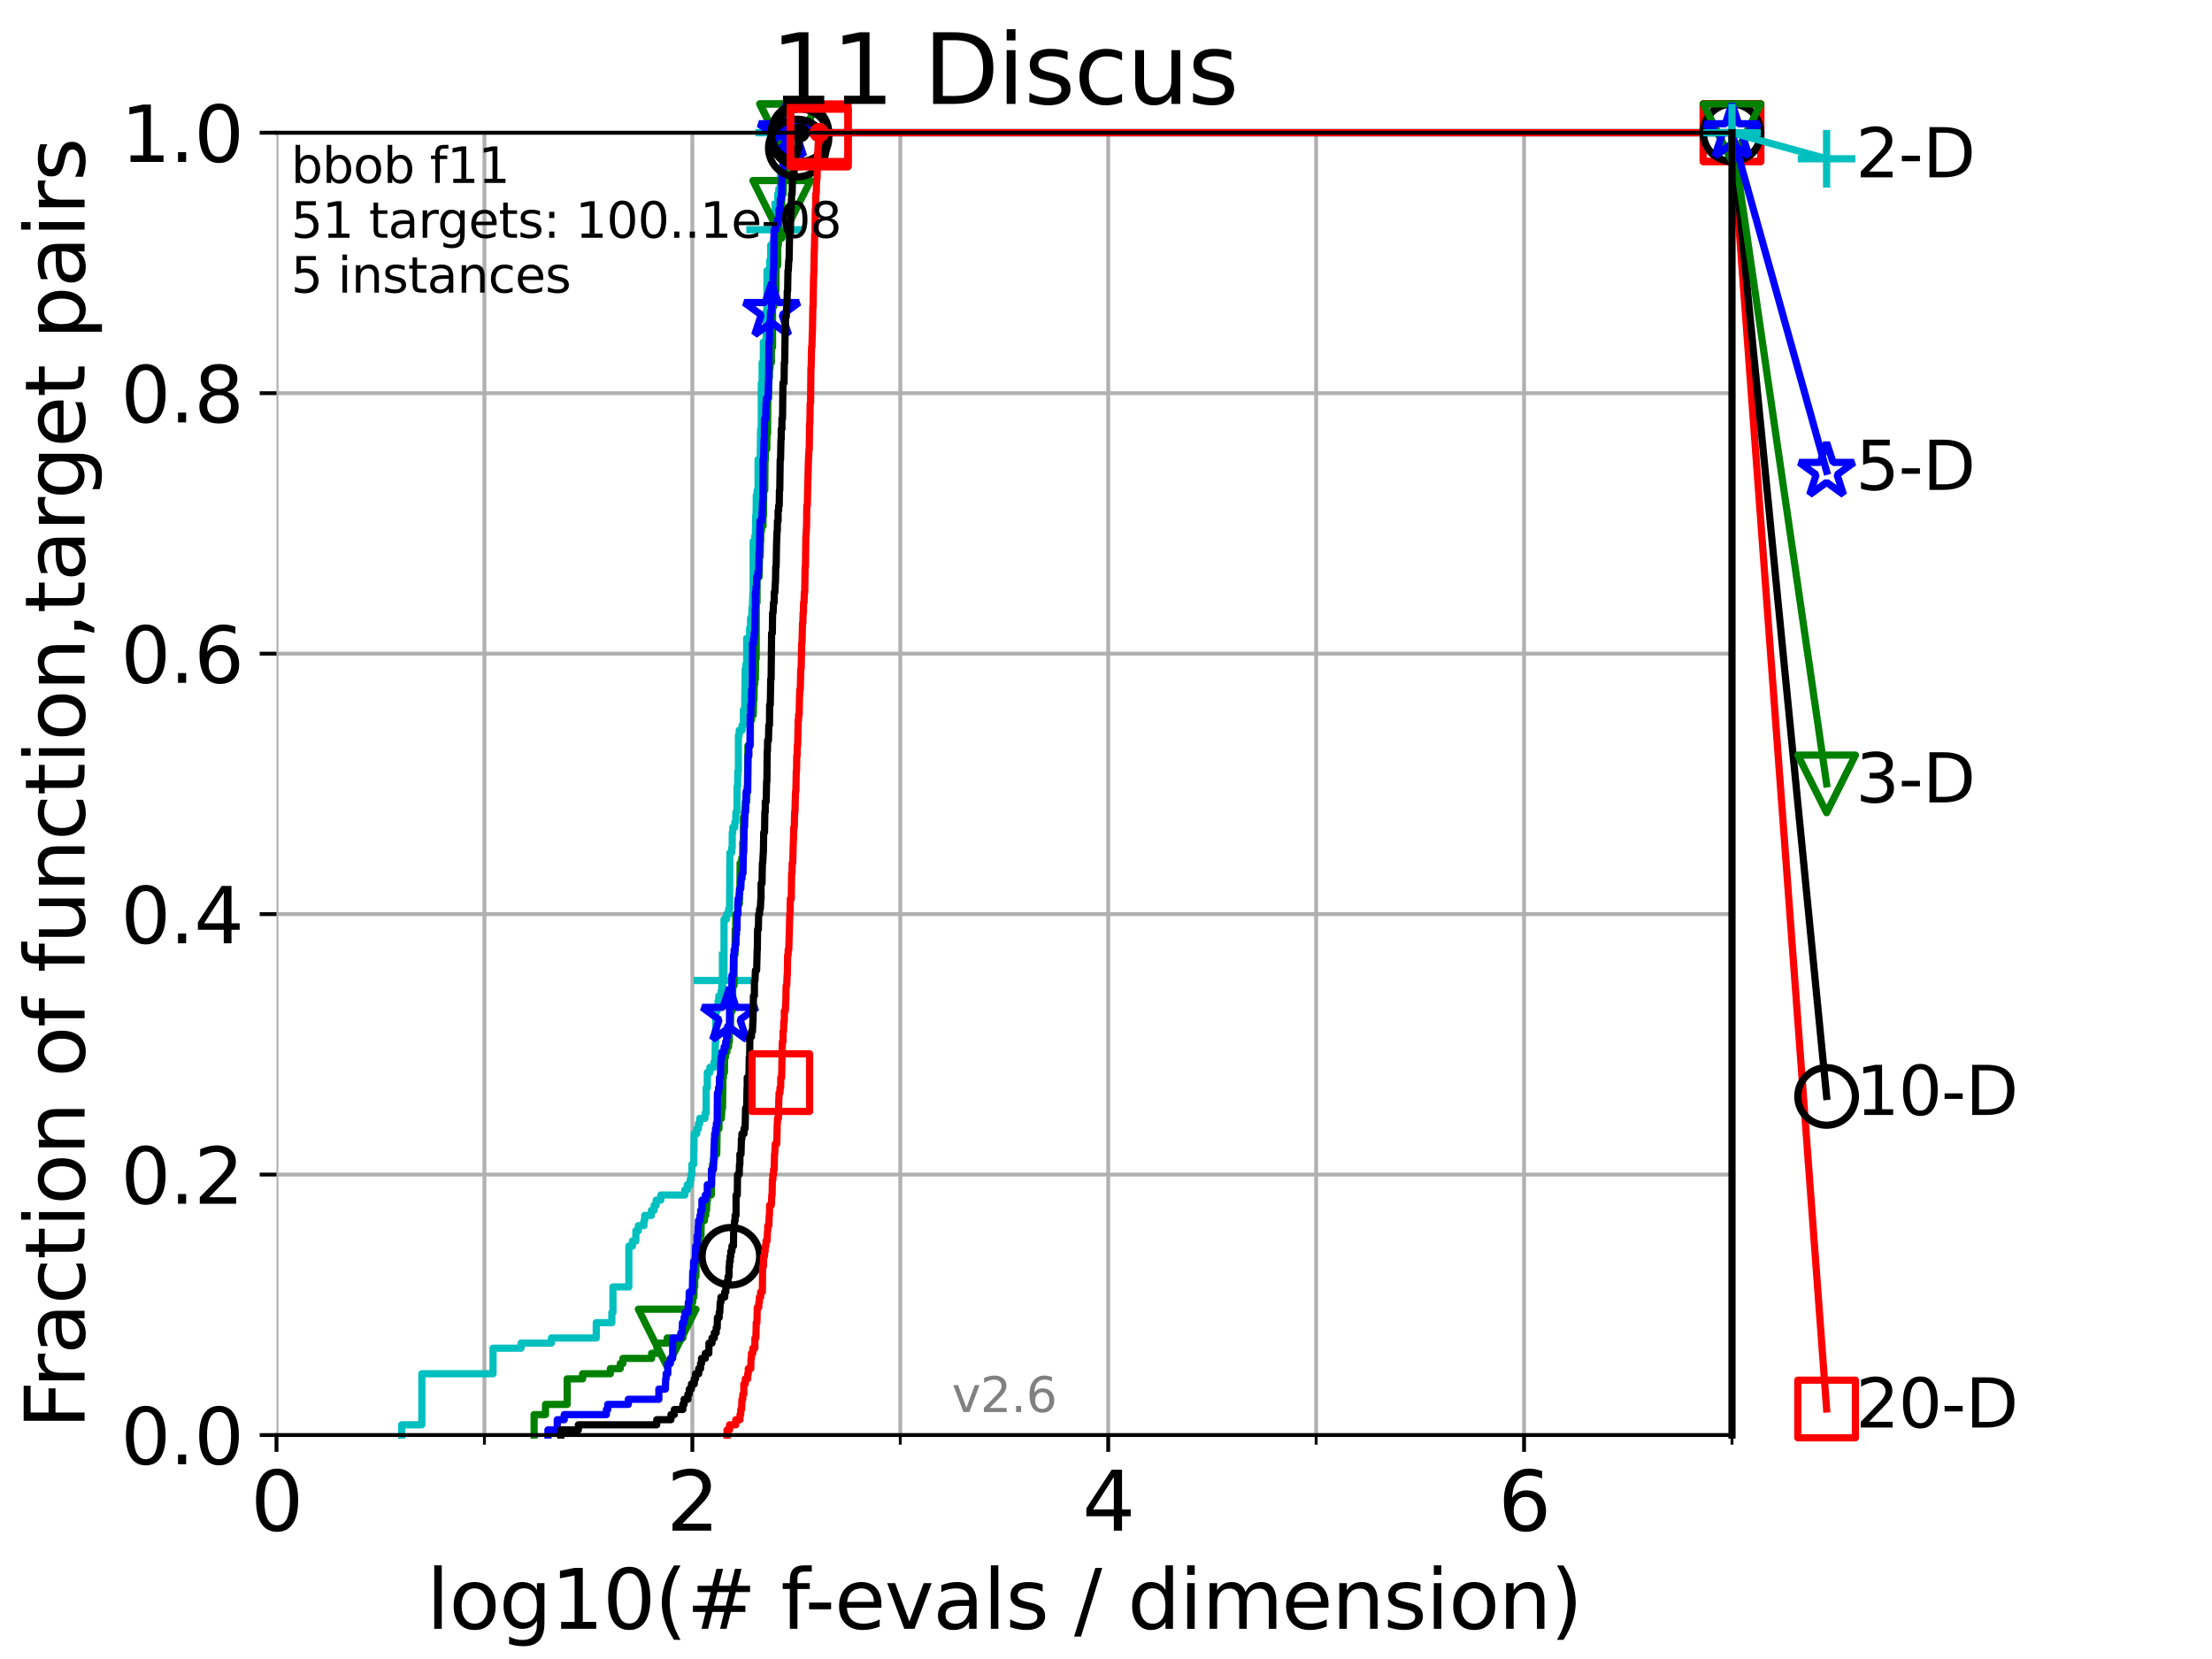 <?xml version="1.0" encoding="utf-8" standalone="no"?>
<!DOCTYPE svg PUBLIC "-//W3C//DTD SVG 1.1//EN"
  "http://www.w3.org/Graphics/SVG/1.1/DTD/svg11.dtd">
<svg xmlns:xlink="http://www.w3.org/1999/xlink" width="460.8pt" height="345.6pt" viewBox="0 0 460.8 345.6" xmlns="http://www.w3.org/2000/svg" version="1.1">
 <defs>
  <style type="text/css">*{stroke-linejoin: round; stroke-linecap: butt}</style>
 </defs>
 <g id="figure_1">
  <g id="patch_1">
   <path d="M 0 345.6 
L 460.8 345.6 
L 460.8 0 
L 0 0 
z
" style="fill: #ffffff"/>
  </g>
  <g id="axes_1">
   <g id="patch_2">
    <path d="M 57.6 298.944 
L 360.806 298.944 
L 360.806 27.648 
L 57.6 27.648 
z
" style="fill: #ffffff"/>
   </g>
   <g id="matplotlib.axis_1">
    <g id="xtick_1">
     <g id="line2d_1">
      <path d="M 57.6 298.944 
L 57.6 27.648 
" clip-path="url(#pb944114970)" style="fill: none; stroke: #b0b0b0; stroke-width: 0.8; stroke-linecap: square"/>
     </g>
     <g id="line2d_2">
      <defs>
       <path id="m42172a2d2e" d="M 0 0 
L 0 3.5 
" style="stroke: #000000; stroke-width: 0.8"/>
      </defs>
      <g>
       <use xlink:href="#m42172a2d2e" x="57.6" y="298.944" style="stroke: #000000; stroke-width: 0.8"/>
      </g>
     </g>
     <g id="text_1">
      <!-- 0 -->
      <g transform="translate(52.192 318.861)scale(0.17 -0.17)">
       <defs>
        <path id="DejaVuSans-30" d="M 2034 4250 
Q 1547 4250 1301 3770 
Q 1056 3291 1056 2328 
Q 1056 1369 1301 889 
Q 1547 409 2034 409 
Q 2525 409 2770 889 
Q 3016 1369 3016 2328 
Q 3016 3291 2770 3770 
Q 2525 4250 2034 4250 
z
M 2034 4750 
Q 2819 4750 3233 4129 
Q 3647 3509 3647 2328 
Q 3647 1150 3233 529 
Q 2819 -91 2034 -91 
Q 1250 -91 836 529 
Q 422 1150 422 2328 
Q 422 3509 836 4129 
Q 1250 4750 2034 4750 
z
" transform="scale(0.016)"/>
       </defs>
       <use xlink:href="#DejaVuSans-30"/>
      </g>
     </g>
    </g>
    <g id="xtick_2">
     <g id="line2d_3">
      <path d="M 144.23 298.944 
L 144.23 27.648 
" clip-path="url(#pb944114970)" style="fill: none; stroke: #b0b0b0; stroke-width: 0.8; stroke-linecap: square"/>
     </g>
     <g id="line2d_4">
      <g>
       <use xlink:href="#m42172a2d2e" x="144.23" y="298.944" style="stroke: #000000; stroke-width: 0.8"/>
      </g>
     </g>
     <g id="text_2">
      <!-- 2 -->
      <g transform="translate(138.822 318.861)scale(0.17 -0.17)">
       <defs>
        <path id="DejaVuSans-32" d="M 1228 531 
L 3431 531 
L 3431 0 
L 469 0 
L 469 531 
Q 828 903 1448 1529 
Q 2069 2156 2228 2338 
Q 2531 2678 2651 2914 
Q 2772 3150 2772 3378 
Q 2772 3750 2511 3984 
Q 2250 4219 1831 4219 
Q 1534 4219 1204 4116 
Q 875 4013 500 3803 
L 500 4441 
Q 881 4594 1212 4672 
Q 1544 4750 1819 4750 
Q 2544 4750 2975 4387 
Q 3406 4025 3406 3419 
Q 3406 3131 3298 2873 
Q 3191 2616 2906 2266 
Q 2828 2175 2409 1742 
Q 1991 1309 1228 531 
z
" transform="scale(0.016)"/>
       </defs>
       <use xlink:href="#DejaVuSans-32"/>
      </g>
     </g>
    </g>
    <g id="xtick_3">
     <g id="line2d_5">
      <path d="M 230.861 298.944 
L 230.861 27.648 
" clip-path="url(#pb944114970)" style="fill: none; stroke: #b0b0b0; stroke-width: 0.8; stroke-linecap: square"/>
     </g>
     <g id="line2d_6">
      <g>
       <use xlink:href="#m42172a2d2e" x="230.861" y="298.944" style="stroke: #000000; stroke-width: 0.8"/>
      </g>
     </g>
     <g id="text_3">
      <!-- 4 -->
      <g transform="translate(225.453 318.861)scale(0.17 -0.17)">
       <defs>
        <path id="DejaVuSans-34" d="M 2419 4116 
L 825 1625 
L 2419 1625 
L 2419 4116 
z
M 2253 4666 
L 3047 4666 
L 3047 1625 
L 3713 1625 
L 3713 1100 
L 3047 1100 
L 3047 0 
L 2419 0 
L 2419 1100 
L 313 1100 
L 313 1709 
L 2253 4666 
z
" transform="scale(0.016)"/>
       </defs>
       <use xlink:href="#DejaVuSans-34"/>
      </g>
     </g>
    </g>
    <g id="xtick_4">
     <g id="line2d_7">
      <path d="M 317.491 298.944 
L 317.491 27.648 
" clip-path="url(#pb944114970)" style="fill: none; stroke: #b0b0b0; stroke-width: 0.8; stroke-linecap: square"/>
     </g>
     <g id="line2d_8">
      <g>
       <use xlink:href="#m42172a2d2e" x="317.491" y="298.944" style="stroke: #000000; stroke-width: 0.8"/>
      </g>
     </g>
     <g id="text_4">
      <!-- 6 -->
      <g transform="translate(312.083 318.861)scale(0.17 -0.17)">
       <defs>
        <path id="DejaVuSans-36" d="M 2113 2584 
Q 1688 2584 1439 2293 
Q 1191 2003 1191 1497 
Q 1191 994 1439 701 
Q 1688 409 2113 409 
Q 2538 409 2786 701 
Q 3034 994 3034 1497 
Q 3034 2003 2786 2293 
Q 2538 2584 2113 2584 
z
M 3366 4563 
L 3366 3988 
Q 3128 4100 2886 4159 
Q 2644 4219 2406 4219 
Q 1781 4219 1451 3797 
Q 1122 3375 1075 2522 
Q 1259 2794 1537 2939 
Q 1816 3084 2150 3084 
Q 2853 3084 3261 2657 
Q 3669 2231 3669 1497 
Q 3669 778 3244 343 
Q 2819 -91 2113 -91 
Q 1303 -91 875 529 
Q 447 1150 447 2328 
Q 447 3434 972 4092 
Q 1497 4750 2381 4750 
Q 2619 4750 2861 4703 
Q 3103 4656 3366 4563 
z
" transform="scale(0.016)"/>
       </defs>
       <use xlink:href="#DejaVuSans-36"/>
      </g>
     </g>
    </g>
    <g id="xtick_5">
     <g id="line2d_9">
      <path d="M 100.915 298.944 
L 100.915 27.648 
" clip-path="url(#pb944114970)" style="fill: none; stroke: #b0b0b0; stroke-width: 0.8; stroke-linecap: square"/>
     </g>
     <g id="line2d_10">
      <defs>
       <path id="mb3d33db024" d="M 0 0 
L 0 2 
" style="stroke: #000000; stroke-width: 0.6"/>
      </defs>
      <g>
       <use xlink:href="#mb3d33db024" x="100.915" y="298.944" style="stroke: #000000; stroke-width: 0.6"/>
      </g>
     </g>
    </g>
    <g id="xtick_6">
     <g id="line2d_11">
      <path d="M 187.546 298.944 
L 187.546 27.648 
" clip-path="url(#pb944114970)" style="fill: none; stroke: #b0b0b0; stroke-width: 0.8; stroke-linecap: square"/>
     </g>
     <g id="line2d_12">
      <g>
       <use xlink:href="#mb3d33db024" x="187.546" y="298.944" style="stroke: #000000; stroke-width: 0.6"/>
      </g>
     </g>
    </g>
    <g id="xtick_7">
     <g id="line2d_13">
      <path d="M 274.176 298.944 
L 274.176 27.648 
" clip-path="url(#pb944114970)" style="fill: none; stroke: #b0b0b0; stroke-width: 0.8; stroke-linecap: square"/>
     </g>
     <g id="line2d_14">
      <g>
       <use xlink:href="#mb3d33db024" x="274.176" y="298.944" style="stroke: #000000; stroke-width: 0.6"/>
      </g>
     </g>
    </g>
    <g id="xtick_8">
     <g id="line2d_15">
      <path d="M 360.806 298.944 
L 360.806 27.648 
" clip-path="url(#pb944114970)" style="fill: none; stroke: #b0b0b0; stroke-width: 0.8; stroke-linecap: square"/>
     </g>
     <g id="line2d_16">
      <g>
       <use xlink:href="#mb3d33db024" x="360.806" y="298.944" style="stroke: #000000; stroke-width: 0.6"/>
      </g>
     </g>
    </g>
    <g id="text_5">
     <!-- log10(# f-evals / dimension) -->
     <g transform="translate(88.823 339.314)scale(0.17 -0.17)">
      <defs>
       <path id="DejaVuSans-6c" d="M 603 4863 
L 1178 4863 
L 1178 0 
L 603 0 
L 603 4863 
z
" transform="scale(0.016)"/>
       <path id="DejaVuSans-6f" d="M 1959 3097 
Q 1497 3097 1228 2736 
Q 959 2375 959 1747 
Q 959 1119 1226 758 
Q 1494 397 1959 397 
Q 2419 397 2687 759 
Q 2956 1122 2956 1747 
Q 2956 2369 2687 2733 
Q 2419 3097 1959 3097 
z
M 1959 3584 
Q 2709 3584 3137 3096 
Q 3566 2609 3566 1747 
Q 3566 888 3137 398 
Q 2709 -91 1959 -91 
Q 1206 -91 779 398 
Q 353 888 353 1747 
Q 353 2609 779 3096 
Q 1206 3584 1959 3584 
z
" transform="scale(0.016)"/>
       <path id="DejaVuSans-67" d="M 2906 1791 
Q 2906 2416 2648 2759 
Q 2391 3103 1925 3103 
Q 1463 3103 1205 2759 
Q 947 2416 947 1791 
Q 947 1169 1205 825 
Q 1463 481 1925 481 
Q 2391 481 2648 825 
Q 2906 1169 2906 1791 
z
M 3481 434 
Q 3481 -459 3084 -895 
Q 2688 -1331 1869 -1331 
Q 1566 -1331 1297 -1286 
Q 1028 -1241 775 -1147 
L 775 -588 
Q 1028 -725 1275 -790 
Q 1522 -856 1778 -856 
Q 2344 -856 2625 -561 
Q 2906 -266 2906 331 
L 2906 616 
Q 2728 306 2450 153 
Q 2172 0 1784 0 
Q 1141 0 747 490 
Q 353 981 353 1791 
Q 353 2603 747 3093 
Q 1141 3584 1784 3584 
Q 2172 3584 2450 3431 
Q 2728 3278 2906 2969 
L 2906 3500 
L 3481 3500 
L 3481 434 
z
" transform="scale(0.016)"/>
       <path id="DejaVuSans-31" d="M 794 531 
L 1825 531 
L 1825 4091 
L 703 3866 
L 703 4441 
L 1819 4666 
L 2450 4666 
L 2450 531 
L 3481 531 
L 3481 0 
L 794 0 
L 794 531 
z
" transform="scale(0.016)"/>
       <path id="DejaVuSans-28" d="M 1984 4856 
Q 1566 4138 1362 3434 
Q 1159 2731 1159 2009 
Q 1159 1288 1364 580 
Q 1569 -128 1984 -844 
L 1484 -844 
Q 1016 -109 783 600 
Q 550 1309 550 2009 
Q 550 2706 781 3412 
Q 1013 4119 1484 4856 
L 1984 4856 
z
" transform="scale(0.016)"/>
       <path id="DejaVuSans-23" d="M 3272 2816 
L 2363 2816 
L 2100 1772 
L 3016 1772 
L 3272 2816 
z
M 2803 4594 
L 2478 3297 
L 3391 3297 
L 3719 4594 
L 4219 4594 
L 3897 3297 
L 4872 3297 
L 4872 2816 
L 3775 2816 
L 3519 1772 
L 4513 1772 
L 4513 1294 
L 3397 1294 
L 3072 0 
L 2572 0 
L 2894 1294 
L 1978 1294 
L 1656 0 
L 1153 0 
L 1478 1294 
L 494 1294 
L 494 1772 
L 1594 1772 
L 1856 2816 
L 850 2816 
L 850 3297 
L 1978 3297 
L 2297 4594 
L 2803 4594 
z
" transform="scale(0.016)"/>
       <path id="DejaVuSans-20" transform="scale(0.016)"/>
       <path id="DejaVuSans-66" d="M 2375 4863 
L 2375 4384 
L 1825 4384 
Q 1516 4384 1395 4259 
Q 1275 4134 1275 3809 
L 1275 3500 
L 2222 3500 
L 2222 3053 
L 1275 3053 
L 1275 0 
L 697 0 
L 697 3053 
L 147 3053 
L 147 3500 
L 697 3500 
L 697 3744 
Q 697 4328 969 4595 
Q 1241 4863 1831 4863 
L 2375 4863 
z
" transform="scale(0.016)"/>
       <path id="DejaVuSans-2d" d="M 313 2009 
L 1997 2009 
L 1997 1497 
L 313 1497 
L 313 2009 
z
" transform="scale(0.016)"/>
       <path id="DejaVuSans-65" d="M 3597 1894 
L 3597 1613 
L 953 1613 
Q 991 1019 1311 708 
Q 1631 397 2203 397 
Q 2534 397 2845 478 
Q 3156 559 3463 722 
L 3463 178 
Q 3153 47 2828 -22 
Q 2503 -91 2169 -91 
Q 1331 -91 842 396 
Q 353 884 353 1716 
Q 353 2575 817 3079 
Q 1281 3584 2069 3584 
Q 2775 3584 3186 3129 
Q 3597 2675 3597 1894 
z
M 3022 2063 
Q 3016 2534 2758 2815 
Q 2500 3097 2075 3097 
Q 1594 3097 1305 2825 
Q 1016 2553 972 2059 
L 3022 2063 
z
" transform="scale(0.016)"/>
       <path id="DejaVuSans-76" d="M 191 3500 
L 800 3500 
L 1894 563 
L 2988 3500 
L 3597 3500 
L 2284 0 
L 1503 0 
L 191 3500 
z
" transform="scale(0.016)"/>
       <path id="DejaVuSans-61" d="M 2194 1759 
Q 1497 1759 1228 1600 
Q 959 1441 959 1056 
Q 959 750 1161 570 
Q 1363 391 1709 391 
Q 2188 391 2477 730 
Q 2766 1069 2766 1631 
L 2766 1759 
L 2194 1759 
z
M 3341 1997 
L 3341 0 
L 2766 0 
L 2766 531 
Q 2569 213 2275 61 
Q 1981 -91 1556 -91 
Q 1019 -91 701 211 
Q 384 513 384 1019 
Q 384 1609 779 1909 
Q 1175 2209 1959 2209 
L 2766 2209 
L 2766 2266 
Q 2766 2663 2505 2880 
Q 2244 3097 1772 3097 
Q 1472 3097 1187 3025 
Q 903 2953 641 2809 
L 641 3341 
Q 956 3463 1253 3523 
Q 1550 3584 1831 3584 
Q 2591 3584 2966 3190 
Q 3341 2797 3341 1997 
z
" transform="scale(0.016)"/>
       <path id="DejaVuSans-73" d="M 2834 3397 
L 2834 2853 
Q 2591 2978 2328 3040 
Q 2066 3103 1784 3103 
Q 1356 3103 1142 2972 
Q 928 2841 928 2578 
Q 928 2378 1081 2264 
Q 1234 2150 1697 2047 
L 1894 2003 
Q 2506 1872 2764 1633 
Q 3022 1394 3022 966 
Q 3022 478 2636 193 
Q 2250 -91 1575 -91 
Q 1294 -91 989 -36 
Q 684 19 347 128 
L 347 722 
Q 666 556 975 473 
Q 1284 391 1588 391 
Q 1994 391 2212 530 
Q 2431 669 2431 922 
Q 2431 1156 2273 1281 
Q 2116 1406 1581 1522 
L 1381 1569 
Q 847 1681 609 1914 
Q 372 2147 372 2553 
Q 372 3047 722 3315 
Q 1072 3584 1716 3584 
Q 2034 3584 2315 3537 
Q 2597 3491 2834 3397 
z
" transform="scale(0.016)"/>
       <path id="DejaVuSans-2f" d="M 1625 4666 
L 2156 4666 
L 531 -594 
L 0 -594 
L 1625 4666 
z
" transform="scale(0.016)"/>
       <path id="DejaVuSans-64" d="M 2906 2969 
L 2906 4863 
L 3481 4863 
L 3481 0 
L 2906 0 
L 2906 525 
Q 2725 213 2448 61 
Q 2172 -91 1784 -91 
Q 1150 -91 751 415 
Q 353 922 353 1747 
Q 353 2572 751 3078 
Q 1150 3584 1784 3584 
Q 2172 3584 2448 3432 
Q 2725 3281 2906 2969 
z
M 947 1747 
Q 947 1113 1208 752 
Q 1469 391 1925 391 
Q 2381 391 2643 752 
Q 2906 1113 2906 1747 
Q 2906 2381 2643 2742 
Q 2381 3103 1925 3103 
Q 1469 3103 1208 2742 
Q 947 2381 947 1747 
z
" transform="scale(0.016)"/>
       <path id="DejaVuSans-69" d="M 603 3500 
L 1178 3500 
L 1178 0 
L 603 0 
L 603 3500 
z
M 603 4863 
L 1178 4863 
L 1178 4134 
L 603 4134 
L 603 4863 
z
" transform="scale(0.016)"/>
       <path id="DejaVuSans-6d" d="M 3328 2828 
Q 3544 3216 3844 3400 
Q 4144 3584 4550 3584 
Q 5097 3584 5394 3201 
Q 5691 2819 5691 2113 
L 5691 0 
L 5113 0 
L 5113 2094 
Q 5113 2597 4934 2840 
Q 4756 3084 4391 3084 
Q 3944 3084 3684 2787 
Q 3425 2491 3425 1978 
L 3425 0 
L 2847 0 
L 2847 2094 
Q 2847 2600 2669 2842 
Q 2491 3084 2119 3084 
Q 1678 3084 1418 2786 
Q 1159 2488 1159 1978 
L 1159 0 
L 581 0 
L 581 3500 
L 1159 3500 
L 1159 2956 
Q 1356 3278 1631 3431 
Q 1906 3584 2284 3584 
Q 2666 3584 2933 3390 
Q 3200 3197 3328 2828 
z
" transform="scale(0.016)"/>
       <path id="DejaVuSans-6e" d="M 3513 2113 
L 3513 0 
L 2938 0 
L 2938 2094 
Q 2938 2591 2744 2837 
Q 2550 3084 2163 3084 
Q 1697 3084 1428 2787 
Q 1159 2491 1159 1978 
L 1159 0 
L 581 0 
L 581 3500 
L 1159 3500 
L 1159 2956 
Q 1366 3272 1645 3428 
Q 1925 3584 2291 3584 
Q 2894 3584 3203 3211 
Q 3513 2838 3513 2113 
z
" transform="scale(0.016)"/>
       <path id="DejaVuSans-29" d="M 513 4856 
L 1013 4856 
Q 1481 4119 1714 3412 
Q 1947 2706 1947 2009 
Q 1947 1309 1714 600 
Q 1481 -109 1013 -844 
L 513 -844 
Q 928 -128 1133 580 
Q 1338 1288 1338 2009 
Q 1338 2731 1133 3434 
Q 928 4138 513 4856 
z
" transform="scale(0.016)"/>
      </defs>
      <use xlink:href="#DejaVuSans-6c"/>
      <use xlink:href="#DejaVuSans-6f" x="27.783"/>
      <use xlink:href="#DejaVuSans-67" x="88.965"/>
      <use xlink:href="#DejaVuSans-31" x="152.441"/>
      <use xlink:href="#DejaVuSans-30" x="216.064"/>
      <use xlink:href="#DejaVuSans-28" x="279.688"/>
      <use xlink:href="#DejaVuSans-23" x="318.701"/>
      <use xlink:href="#DejaVuSans-20" x="402.49"/>
      <use xlink:href="#DejaVuSans-66" x="434.277"/>
      <use xlink:href="#DejaVuSans-2d" x="463.982"/>
      <use xlink:href="#DejaVuSans-65" x="500.066"/>
      <use xlink:href="#DejaVuSans-76" x="561.59"/>
      <use xlink:href="#DejaVuSans-61" x="620.77"/>
      <use xlink:href="#DejaVuSans-6c" x="682.049"/>
      <use xlink:href="#DejaVuSans-73" x="709.832"/>
      <use xlink:href="#DejaVuSans-20" x="761.932"/>
      <use xlink:href="#DejaVuSans-2f" x="793.719"/>
      <use xlink:href="#DejaVuSans-20" x="827.41"/>
      <use xlink:href="#DejaVuSans-64" x="859.197"/>
      <use xlink:href="#DejaVuSans-69" x="922.674"/>
      <use xlink:href="#DejaVuSans-6d" x="950.457"/>
      <use xlink:href="#DejaVuSans-65" x="1047.869"/>
      <use xlink:href="#DejaVuSans-6e" x="1109.393"/>
      <use xlink:href="#DejaVuSans-73" x="1172.771"/>
      <use xlink:href="#DejaVuSans-69" x="1224.871"/>
      <use xlink:href="#DejaVuSans-6f" x="1252.654"/>
      <use xlink:href="#DejaVuSans-6e" x="1313.836"/>
      <use xlink:href="#DejaVuSans-29" x="1377.215"/>
     </g>
    </g>
   </g>
   <g id="matplotlib.axis_2">
    <g id="ytick_1">
     <g id="line2d_17">
      <path d="M 57.6 298.944 
L 360.806 298.944 
" clip-path="url(#pb944114970)" style="fill: none; stroke: #b0b0b0; stroke-width: 0.8; stroke-linecap: square"/>
     </g>
     <g id="line2d_18">
      <defs>
       <path id="m89c4ff35c9" d="M 0 0 
L -3.5 0 
" style="stroke: #000000; stroke-width: 0.8"/>
      </defs>
      <g>
       <use xlink:href="#m89c4ff35c9" x="57.6" y="298.944" style="stroke: #000000; stroke-width: 0.8"/>
      </g>
     </g>
     <g id="text_6">
      <!-- 0.0 -->
      <g transform="translate(25.155 305.023)scale(0.16 -0.16)">
       <defs>
        <path id="DejaVuSans-2e" d="M 684 794 
L 1344 794 
L 1344 0 
L 684 0 
L 684 794 
z
" transform="scale(0.016)"/>
       </defs>
       <use xlink:href="#DejaVuSans-30"/>
       <use xlink:href="#DejaVuSans-2e" x="63.623"/>
       <use xlink:href="#DejaVuSans-30" x="95.41"/>
      </g>
     </g>
    </g>
    <g id="ytick_2">
     <g id="line2d_19">
      <path d="M 57.6 244.685 
L 360.806 244.685 
" clip-path="url(#pb944114970)" style="fill: none; stroke: #b0b0b0; stroke-width: 0.8; stroke-linecap: square"/>
     </g>
     <g id="line2d_20">
      <g>
       <use xlink:href="#m89c4ff35c9" x="57.6" y="244.685" style="stroke: #000000; stroke-width: 0.8"/>
      </g>
     </g>
     <g id="text_7">
      <!-- 0.2 -->
      <g transform="translate(25.155 250.764)scale(0.16 -0.16)">
       <use xlink:href="#DejaVuSans-30"/>
       <use xlink:href="#DejaVuSans-2e" x="63.623"/>
       <use xlink:href="#DejaVuSans-32" x="95.41"/>
      </g>
     </g>
    </g>
    <g id="ytick_3">
     <g id="line2d_21">
      <path d="M 57.6 190.426 
L 360.806 190.426 
" clip-path="url(#pb944114970)" style="fill: none; stroke: #b0b0b0; stroke-width: 0.8; stroke-linecap: square"/>
     </g>
     <g id="line2d_22">
      <g>
       <use xlink:href="#m89c4ff35c9" x="57.6" y="190.426" style="stroke: #000000; stroke-width: 0.8"/>
      </g>
     </g>
     <g id="text_8">
      <!-- 0.4 -->
      <g transform="translate(25.155 196.504)scale(0.16 -0.16)">
       <use xlink:href="#DejaVuSans-30"/>
       <use xlink:href="#DejaVuSans-2e" x="63.623"/>
       <use xlink:href="#DejaVuSans-34" x="95.41"/>
      </g>
     </g>
    </g>
    <g id="ytick_4">
     <g id="line2d_23">
      <path d="M 57.6 136.166 
L 360.806 136.166 
" clip-path="url(#pb944114970)" style="fill: none; stroke: #b0b0b0; stroke-width: 0.8; stroke-linecap: square"/>
     </g>
     <g id="line2d_24">
      <g>
       <use xlink:href="#m89c4ff35c9" x="57.6" y="136.166" style="stroke: #000000; stroke-width: 0.8"/>
      </g>
     </g>
     <g id="text_9">
      <!-- 0.6 -->
      <g transform="translate(25.155 142.245)scale(0.16 -0.16)">
       <use xlink:href="#DejaVuSans-30"/>
       <use xlink:href="#DejaVuSans-2e" x="63.623"/>
       <use xlink:href="#DejaVuSans-36" x="95.41"/>
      </g>
     </g>
    </g>
    <g id="ytick_5">
     <g id="line2d_25">
      <path d="M 57.6 81.907 
L 360.806 81.907 
" clip-path="url(#pb944114970)" style="fill: none; stroke: #b0b0b0; stroke-width: 0.8; stroke-linecap: square"/>
     </g>
     <g id="line2d_26">
      <g>
       <use xlink:href="#m89c4ff35c9" x="57.6" y="81.907" style="stroke: #000000; stroke-width: 0.8"/>
      </g>
     </g>
     <g id="text_10">
      <!-- 0.8 -->
      <g transform="translate(25.155 87.986)scale(0.16 -0.16)">
       <defs>
        <path id="DejaVuSans-38" d="M 2034 2216 
Q 1584 2216 1326 1975 
Q 1069 1734 1069 1313 
Q 1069 891 1326 650 
Q 1584 409 2034 409 
Q 2484 409 2743 651 
Q 3003 894 3003 1313 
Q 3003 1734 2745 1975 
Q 2488 2216 2034 2216 
z
M 1403 2484 
Q 997 2584 770 2862 
Q 544 3141 544 3541 
Q 544 4100 942 4425 
Q 1341 4750 2034 4750 
Q 2731 4750 3128 4425 
Q 3525 4100 3525 3541 
Q 3525 3141 3298 2862 
Q 3072 2584 2669 2484 
Q 3125 2378 3379 2068 
Q 3634 1759 3634 1313 
Q 3634 634 3220 271 
Q 2806 -91 2034 -91 
Q 1263 -91 848 271 
Q 434 634 434 1313 
Q 434 1759 690 2068 
Q 947 2378 1403 2484 
z
M 1172 3481 
Q 1172 3119 1398 2916 
Q 1625 2713 2034 2713 
Q 2441 2713 2670 2916 
Q 2900 3119 2900 3481 
Q 2900 3844 2670 4047 
Q 2441 4250 2034 4250 
Q 1625 4250 1398 4047 
Q 1172 3844 1172 3481 
z
" transform="scale(0.016)"/>
       </defs>
       <use xlink:href="#DejaVuSans-30"/>
       <use xlink:href="#DejaVuSans-2e" x="63.623"/>
       <use xlink:href="#DejaVuSans-38" x="95.41"/>
      </g>
     </g>
    </g>
    <g id="ytick_6">
     <g id="line2d_27">
      <path d="M 57.6 27.648 
L 360.806 27.648 
" clip-path="url(#pb944114970)" style="fill: none; stroke: #b0b0b0; stroke-width: 0.8; stroke-linecap: square"/>
     </g>
     <g id="line2d_28">
      <g>
       <use xlink:href="#m89c4ff35c9" x="57.6" y="27.648" style="stroke: #000000; stroke-width: 0.8"/>
      </g>
     </g>
     <g id="text_11">
      <!-- 1.0 -->
      <g transform="translate(25.155 33.727)scale(0.16 -0.16)">
       <use xlink:href="#DejaVuSans-31"/>
       <use xlink:href="#DejaVuSans-2e" x="63.623"/>
       <use xlink:href="#DejaVuSans-30" x="95.41"/>
      </g>
     </g>
    </g>
    <g id="text_12">
     <!-- Fraction of function,target pairs -->
     <g transform="translate(17.62 297.681)rotate(-90)scale(0.17 -0.17)">
      <defs>
       <path id="DejaVuSans-46" d="M 628 4666 
L 3309 4666 
L 3309 4134 
L 1259 4134 
L 1259 2759 
L 3109 2759 
L 3109 2228 
L 1259 2228 
L 1259 0 
L 628 0 
L 628 4666 
z
" transform="scale(0.016)"/>
       <path id="DejaVuSans-72" d="M 2631 2963 
Q 2534 3019 2420 3045 
Q 2306 3072 2169 3072 
Q 1681 3072 1420 2755 
Q 1159 2438 1159 1844 
L 1159 0 
L 581 0 
L 581 3500 
L 1159 3500 
L 1159 2956 
Q 1341 3275 1631 3429 
Q 1922 3584 2338 3584 
Q 2397 3584 2469 3576 
Q 2541 3569 2628 3553 
L 2631 2963 
z
" transform="scale(0.016)"/>
       <path id="DejaVuSans-63" d="M 3122 3366 
L 3122 2828 
Q 2878 2963 2633 3030 
Q 2388 3097 2138 3097 
Q 1578 3097 1268 2742 
Q 959 2388 959 1747 
Q 959 1106 1268 751 
Q 1578 397 2138 397 
Q 2388 397 2633 464 
Q 2878 531 3122 666 
L 3122 134 
Q 2881 22 2623 -34 
Q 2366 -91 2075 -91 
Q 1284 -91 818 406 
Q 353 903 353 1747 
Q 353 2603 823 3093 
Q 1294 3584 2113 3584 
Q 2378 3584 2631 3529 
Q 2884 3475 3122 3366 
z
" transform="scale(0.016)"/>
       <path id="DejaVuSans-74" d="M 1172 4494 
L 1172 3500 
L 2356 3500 
L 2356 3053 
L 1172 3053 
L 1172 1153 
Q 1172 725 1289 603 
Q 1406 481 1766 481 
L 2356 481 
L 2356 0 
L 1766 0 
Q 1100 0 847 248 
Q 594 497 594 1153 
L 594 3053 
L 172 3053 
L 172 3500 
L 594 3500 
L 594 4494 
L 1172 4494 
z
" transform="scale(0.016)"/>
       <path id="DejaVuSans-75" d="M 544 1381 
L 544 3500 
L 1119 3500 
L 1119 1403 
Q 1119 906 1312 657 
Q 1506 409 1894 409 
Q 2359 409 2629 706 
Q 2900 1003 2900 1516 
L 2900 3500 
L 3475 3500 
L 3475 0 
L 2900 0 
L 2900 538 
Q 2691 219 2414 64 
Q 2138 -91 1772 -91 
Q 1169 -91 856 284 
Q 544 659 544 1381 
z
M 1991 3584 
L 1991 3584 
z
" transform="scale(0.016)"/>
       <path id="DejaVuSans-2c" d="M 750 794 
L 1409 794 
L 1409 256 
L 897 -744 
L 494 -744 
L 750 256 
L 750 794 
z
" transform="scale(0.016)"/>
       <path id="DejaVuSans-70" d="M 1159 525 
L 1159 -1331 
L 581 -1331 
L 581 3500 
L 1159 3500 
L 1159 2969 
Q 1341 3281 1617 3432 
Q 1894 3584 2278 3584 
Q 2916 3584 3314 3078 
Q 3713 2572 3713 1747 
Q 3713 922 3314 415 
Q 2916 -91 2278 -91 
Q 1894 -91 1617 61 
Q 1341 213 1159 525 
z
M 3116 1747 
Q 3116 2381 2855 2742 
Q 2594 3103 2138 3103 
Q 1681 3103 1420 2742 
Q 1159 2381 1159 1747 
Q 1159 1113 1420 752 
Q 1681 391 2138 391 
Q 2594 391 2855 752 
Q 3116 1113 3116 1747 
z
" transform="scale(0.016)"/>
      </defs>
      <use xlink:href="#DejaVuSans-46"/>
      <use xlink:href="#DejaVuSans-72" x="50.27"/>
      <use xlink:href="#DejaVuSans-61" x="91.383"/>
      <use xlink:href="#DejaVuSans-63" x="152.662"/>
      <use xlink:href="#DejaVuSans-74" x="207.643"/>
      <use xlink:href="#DejaVuSans-69" x="246.852"/>
      <use xlink:href="#DejaVuSans-6f" x="274.635"/>
      <use xlink:href="#DejaVuSans-6e" x="335.816"/>
      <use xlink:href="#DejaVuSans-20" x="399.195"/>
      <use xlink:href="#DejaVuSans-6f" x="430.982"/>
      <use xlink:href="#DejaVuSans-66" x="492.164"/>
      <use xlink:href="#DejaVuSans-20" x="527.369"/>
      <use xlink:href="#DejaVuSans-66" x="559.156"/>
      <use xlink:href="#DejaVuSans-75" x="594.361"/>
      <use xlink:href="#DejaVuSans-6e" x="657.74"/>
      <use xlink:href="#DejaVuSans-63" x="721.119"/>
      <use xlink:href="#DejaVuSans-74" x="776.1"/>
      <use xlink:href="#DejaVuSans-69" x="815.309"/>
      <use xlink:href="#DejaVuSans-6f" x="843.092"/>
      <use xlink:href="#DejaVuSans-6e" x="904.273"/>
      <use xlink:href="#DejaVuSans-2c" x="967.652"/>
      <use xlink:href="#DejaVuSans-74" x="999.439"/>
      <use xlink:href="#DejaVuSans-61" x="1038.648"/>
      <use xlink:href="#DejaVuSans-72" x="1099.928"/>
      <use xlink:href="#DejaVuSans-67" x="1139.291"/>
      <use xlink:href="#DejaVuSans-65" x="1202.768"/>
      <use xlink:href="#DejaVuSans-74" x="1264.291"/>
      <use xlink:href="#DejaVuSans-20" x="1303.5"/>
      <use xlink:href="#DejaVuSans-70" x="1335.287"/>
      <use xlink:href="#DejaVuSans-61" x="1398.764"/>
      <use xlink:href="#DejaVuSans-69" x="1460.043"/>
      <use xlink:href="#DejaVuSans-72" x="1487.826"/>
      <use xlink:href="#DejaVuSans-73" x="1528.939"/>
     </g>
    </g>
   </g>
   <g id="line2d_29">
    <defs>
     <path id="m3bafa8522c" d="M 0 1.5 
C 0.398 1.5 0.779 1.342 1.061 1.061 
C 1.342 0.779 1.5 0.398 1.5 0 
C 1.5 -0.398 1.342 -0.779 1.061 -1.061 
C 0.779 -1.342 0.398 -1.5 0 -1.5 
C -0.398 -1.5 -0.779 -1.342 -1.061 -1.061 
C -1.342 -0.779 -1.5 -0.398 -1.5 0 
C -1.5 0.398 -1.342 0.779 -1.061 1.061 
C -0.779 1.342 -0.398 1.5 0 1.5 
z
" style="stroke: #00bfbf"/>
    </defs>
    <g>
     <use xlink:href="#m3bafa8522c" x="163.397" y="27.648" style="fill: #00bfbf; stroke: #00bfbf"/>
     <use xlink:href="#m3bafa8522c" x="163.397" y="27.648" style="fill: #00bfbf; stroke: #00bfbf"/>
    </g>
   </g>
   <g id="line2d_30">
    <path d="M 83.678 298.944 
L 83.678 296.816 
L 87.876 296.816 
L 87.876 286.177 
L 102.708 286.177 
L 102.708 280.858 
L 108.543 280.858 
L 108.543 279.794 
L 114.872 279.794 
L 114.872 278.73 
L 124.211 278.73 
L 124.211 275.538 
L 127.458 275.538 
L 127.458 273.41 
L 127.686 273.41 
L 127.686 268.091 
L 131.002 268.091 
L 131.002 259.579 
L 131.747 259.579 
L 131.747 258.516 
L 132.464 258.516 
L 132.464 256.388 
L 132.984 256.388 
L 132.984 255.324 
L 134.145 255.324 
L 134.145 254.26 
L 134.305 254.26 
L 134.305 253.196 
L 135.688 253.196 
L 135.688 252.132 
L 136.271 252.132 
L 136.271 251.068 
L 136.697 251.068 
L 136.697 250.004 
L 137.655 250.004 
L 137.655 248.94 
L 142.662 248.94 
L 142.662 247.877 
L 143.166 247.877 
L 143.166 246.813 
L 143.754 246.813 
L 143.754 245.749 
L 143.946 245.749 
L 143.946 244.685 
L 144.136 244.685 
L 144.136 242.557 
L 144.51 242.557 
L 144.603 236.174 
L 145.148 236.174 
L 145.148 235.11 
L 145.503 235.11 
L 145.503 234.046 
L 145.765 234.046 
L 145.765 232.982 
L 146.86 232.982 
L 146.86 231.918 
L 147.103 231.918 
L 147.103 226.598 
L 147.344 226.598 
L 147.344 223.407 
L 147.894 223.407 
L 147.894 222.343 
L 148.727 222.343 
L 148.727 221.279 
L 148.948 221.279 
L 149.021 217.023 
L 149.093 217.023 
L 149.093 210.64 
L 149.382 210.64 
L 149.382 209.576 
L 149.595 209.576 
L 149.595 208.512 
L 149.736 208.512 
L 149.736 207.448 
L 150.221 207.448 
L 150.221 206.384 
L 150.357 206.384 
L 150.357 205.32 
L 150.493 205.32 
L 150.493 204.256 
L 150.827 204.256 
L 150.827 191.49 
L 151.349 191.49 
L 151.349 190.426 
L 151.795 190.426 
L 151.795 189.362 
L 151.983 189.362 
L 152.045 177.659 
L 152.414 177.659 
L 152.414 176.595 
L 152.535 176.595 
L 152.535 173.403 
L 152.656 173.403 
L 152.656 172.339 
L 153.072 172.339 
L 153.072 171.275 
L 153.247 171.275 
L 153.306 169.147 
L 153.536 169.147 
L 153.536 163.828 
L 153.651 163.828 
L 153.708 160.636 
L 153.821 160.636 
L 153.821 153.189 
L 153.99 153.189 
L 153.99 152.125 
L 154.596 152.125 
L 154.596 151.061 
L 154.865 151.061 
L 154.865 147.869 
L 155.13 147.869 
L 155.235 139.358 
L 155.392 139.358 
L 155.392 138.294 
L 155.547 138.294 
L 155.547 132.975 
L 156.156 132.975 
L 156.156 130.847 
L 156.354 130.847 
L 156.354 128.719 
L 156.599 128.719 
L 156.648 126.591 
L 156.745 126.591 
L 156.841 123.4 
L 156.89 123.4 
L 156.89 112.76 
L 157.222 112.76 
L 157.222 111.697 
L 157.363 111.697 
L 157.41 107.441 
L 157.503 107.441 
L 157.55 103.185 
L 157.734 103.185 
L 157.734 102.121 
L 157.917 102.121 
L 157.917 95.738 
L 158.366 95.738 
L 158.454 89.355 
L 158.586 89.355 
L 158.586 79.779 
L 158.761 79.779 
L 158.761 75.524 
L 159.02 75.524 
L 159.02 71.268 
L 159.61 71.268 
L 159.61 64.885 
L 159.776 64.885 
L 159.776 56.373 
L 160.343 56.373 
L 160.343 54.246 
L 160.542 54.246 
L 160.542 51.054 
L 161.126 51.054 
L 161.126 49.99 
L 161.467 49.99 
L 161.467 47.862 
L 161.692 47.862 
L 161.692 43.607 
L 161.877 43.607 
L 161.877 42.543 
L 162.023 42.543 
L 162.023 40.415 
L 162.241 40.415 
L 162.241 39.351 
L 162.563 39.351 
L 162.599 36.159 
L 163.157 36.159 
L 163.192 28.712 
L 163.397 28.712 
L 163.397 27.648 
L 360.806 27.648 
L 360.806 27.648 
" style="fill: none; stroke: #00bfbf; stroke-width: 1.5; stroke-linecap: square"/>
   </g>
   <g id="line2d_31">
    <defs>
     <path id="m1cff065cb6" d="M -6 0 
L 6 0 
M 0 6 
L 0 -6 
" style="stroke: #00bfbf; stroke-width: 1.5"/>
    </defs>
    <g>
     <use xlink:href="#m1cff065cb6" x="150.493" y="204.256" style="fill-opacity: 0; stroke: #00bfbf; stroke-width: 1.5"/>
     <use xlink:href="#m1cff065cb6" x="161.467" y="47.862" style="fill-opacity: 0; stroke: #00bfbf; stroke-width: 1.5"/>
     <use xlink:href="#m1cff065cb6" x="163.397" y="27.648" style="fill-opacity: 0; stroke: #00bfbf; stroke-width: 1.5"/>
     <use xlink:href="#m1cff065cb6" x="163.397" y="27.648" style="fill-opacity: 0; stroke: #00bfbf; stroke-width: 1.5"/>
     <use xlink:href="#m1cff065cb6" x="360.806" y="27.648" style="fill-opacity: 0; stroke: #00bfbf; stroke-width: 1.5"/>
    </g>
   </g>
   <g id="line2d_32">
    <path style="fill: none; stroke: #00bfbf; stroke-width: 1.5; stroke-linecap: square"/>
    <g/>
   </g>
   <g id="line2d_33">
    <defs>
     <path id="mf93a88ce2e" d="M 0 1.5 
C 0.398 1.5 0.779 1.342 1.061 1.061 
C 1.342 0.779 1.5 0.398 1.5 0 
C 1.5 -0.398 1.342 -0.779 1.061 -1.061 
C 0.779 -1.342 0.398 -1.5 0 -1.5 
C -0.398 -1.5 -0.779 -1.342 -1.061 -1.061 
C -1.342 -0.779 -1.5 -0.398 -1.5 0 
C -1.5 0.398 -1.342 0.779 -1.061 1.061 
C -0.779 1.342 -0.398 1.5 0 1.5 
z
" style="stroke: #008000"/>
    </defs>
    <g>
     <use xlink:href="#mf93a88ce2e" x="164.281" y="27.648" style="fill: #008000; stroke: #008000"/>
     <use xlink:href="#mf93a88ce2e" x="164.281" y="27.648" style="fill: #008000; stroke: #008000"/>
    </g>
   </g>
   <g id="line2d_34">
    <path d="M 111.262 298.944 
L 111.262 294.688 
L 113.638 294.688 
L 113.638 292.561 
L 118.152 292.561 
L 118.152 287.241 
L 121.372 287.241 
L 121.372 286.177 
L 127.15 286.177 
L 127.15 285.113 
L 129.209 285.113 
L 129.209 284.049 
L 129.759 284.049 
L 129.759 282.985 
L 135.737 282.985 
L 135.737 281.922 
L 136.883 281.922 
L 136.883 279.794 
L 138.985 279.794 
L 138.985 278.73 
L 142.248 278.73 
L 142.248 276.602 
L 142.662 276.602 
L 142.662 275.538 
L 143.331 275.538 
L 143.331 274.474 
L 144.041 274.474 
L 144.105 271.282 
L 144.293 271.282 
L 144.293 270.219 
L 144.541 270.219 
L 144.603 268.091 
L 144.725 268.091 
L 144.725 265.963 
L 144.968 265.963 
L 145.028 261.707 
L 145.327 261.707 
L 145.327 259.579 
L 145.503 259.579 
L 145.503 258.516 
L 145.736 258.516 
L 145.736 257.452 
L 146.023 257.452 
L 146.08 254.26 
L 146.75 254.26 
L 146.75 253.196 
L 147.022 253.196 
L 147.022 252.132 
L 147.184 252.132 
L 147.291 250.004 
L 147.397 250.004 
L 147.397 248.94 
L 148.176 248.94 
L 148.277 244.685 
L 148.378 244.685 
L 148.428 242.557 
L 148.628 242.557 
L 148.628 241.493 
L 148.825 241.493 
L 148.825 240.429 
L 149.31 240.429 
L 149.406 235.11 
L 149.783 235.11 
L 149.783 232.982 
L 150.289 232.982 
L 150.38 230.854 
L 150.515 230.854 
L 150.605 224.471 
L 150.694 224.471 
L 150.694 223.407 
L 150.915 223.407 
L 150.959 220.215 
L 151.133 220.215 
L 151.133 219.151 
L 151.435 219.151 
L 151.435 218.087 
L 151.774 218.087 
L 151.774 217.023 
L 151.941 217.023 
L 151.941 214.895 
L 152.066 214.895 
L 152.066 213.832 
L 152.189 213.832 
L 152.23 210.64 
L 152.515 210.64 
L 152.515 208.512 
L 152.636 208.512 
L 152.636 205.32 
L 152.914 205.32 
L 152.954 198.937 
L 153.111 198.937 
L 153.15 193.617 
L 153.267 193.617 
L 153.267 190.426 
L 153.689 190.426 
L 153.689 188.298 
L 154.027 188.298 
L 154.027 185.106 
L 154.138 185.106 
L 154.175 179.787 
L 154.505 179.787 
L 154.505 178.723 
L 154.722 178.723 
L 154.722 175.531 
L 154.865 175.531 
L 154.865 170.211 
L 155.077 170.211 
L 155.183 168.084 
L 155.253 168.084 
L 155.253 167.02 
L 155.564 167.02 
L 155.633 163.828 
L 155.701 163.828 
L 155.803 155.317 
L 156.305 155.317 
L 156.338 149.997 
L 156.567 149.997 
L 156.567 148.933 
L 156.921 148.933 
L 156.985 145.742 
L 157.081 145.742 
L 157.112 142.55 
L 157.238 142.55 
L 157.238 141.486 
L 157.363 141.486 
L 157.395 137.23 
L 157.519 137.23 
L 157.55 125.527 
L 157.703 125.527 
L 157.703 120.208 
L 158.128 120.208 
L 158.217 115.952 
L 158.366 115.952 
L 158.425 112.76 
L 158.484 112.76 
L 158.484 110.633 
L 158.63 110.633 
L 158.63 109.569 
L 158.948 109.569 
L 158.948 107.441 
L 159.063 107.441 
L 159.091 102.121 
L 159.317 102.121 
L 159.373 95.738 
L 159.457 95.738 
L 159.457 93.61 
L 159.734 93.61 
L 159.762 90.418 
L 159.899 90.418 
L 159.953 82.971 
L 160.116 82.971 
L 160.169 78.715 
L 160.277 78.715 
L 160.33 76.588 
L 160.436 76.588 
L 160.436 75.524 
L 160.699 75.524 
L 160.699 72.332 
L 160.933 72.332 
L 160.933 63.821 
L 161.215 63.821 
L 161.215 62.757 
L 161.392 62.757 
L 161.392 60.629 
L 161.642 60.629 
L 161.667 55.31 
L 162.011 55.31 
L 162.011 51.054 
L 162.157 51.054 
L 162.205 45.734 
L 162.54 45.734 
L 162.54 43.607 
L 162.845 43.607 
L 162.845 40.415 
L 163.169 40.415 
L 163.26 35.095 
L 164.02 35.095 
L 164.02 32.968 
L 164.259 32.968 
L 164.281 27.648 
L 360.806 27.648 
L 360.806 27.648 
" style="fill: none; stroke: #008000; stroke-width: 1.5; stroke-linecap: square"/>
   </g>
   <g id="line2d_35">
    <defs>
     <path id="m8c9fcd79f9" d="M -0 6 
L 6 -6 
L -6 -6 
z
" style="stroke: #008000; stroke-width: 1.5; stroke-linejoin: miter"/>
    </defs>
    <g>
     <use xlink:href="#m8c9fcd79f9" x="138.985" y="278.73" style="fill-opacity: 0; stroke: #008000; stroke-width: 1.5; stroke-linejoin: miter"/>
     <use xlink:href="#m8c9fcd79f9" x="162.845" y="43.607" style="fill-opacity: 0; stroke: #008000; stroke-width: 1.5; stroke-linejoin: miter"/>
     <use xlink:href="#m8c9fcd79f9" x="164.281" y="27.648" style="fill-opacity: 0; stroke: #008000; stroke-width: 1.5; stroke-linejoin: miter"/>
     <use xlink:href="#m8c9fcd79f9" x="164.281" y="27.648" style="fill-opacity: 0; stroke: #008000; stroke-width: 1.5; stroke-linejoin: miter"/>
     <use xlink:href="#m8c9fcd79f9" x="360.806" y="27.648" style="fill-opacity: 0; stroke: #008000; stroke-width: 1.5; stroke-linejoin: miter"/>
    </g>
   </g>
   <g id="line2d_36">
    <path style="fill: none; stroke: #008000; stroke-width: 1.5; stroke-linecap: square"/>
    <g/>
   </g>
   <g id="line2d_37">
    <defs>
     <path id="m7a4ef02814" d="M 0 1.5 
C 0.398 1.5 0.779 1.342 1.061 1.061 
C 1.342 0.779 1.5 0.398 1.5 0 
C 1.5 -0.398 1.342 -0.779 1.061 -1.061 
C 0.779 -1.342 0.398 -1.5 0 -1.5 
C -0.398 -1.5 -0.779 -1.342 -1.061 -1.061 
C -1.342 -0.779 -1.5 -0.398 -1.5 0 
C -1.5 0.398 -1.342 0.779 -1.061 1.061 
C -0.779 1.342 -0.398 1.5 0 1.5 
z
" style="stroke: #0000ff"/>
    </defs>
    <g>
     <use xlink:href="#m7a4ef02814" x="163.839" y="27.648" style="fill: #0000ff; stroke: #0000ff"/>
     <use xlink:href="#m7a4ef02814" x="163.839" y="27.648" style="fill: #0000ff; stroke: #0000ff"/>
    </g>
   </g>
   <g id="line2d_38">
    <path d="M 114.142 298.944 
L 114.142 297.88 
L 116.086 297.88 
L 116.086 295.752 
L 117.54 295.752 
L 117.54 294.688 
L 126.323 294.688 
L 126.323 293.624 
L 126.614 293.624 
L 126.614 292.561 
L 130.888 292.561 
L 130.888 291.497 
L 137.25 291.497 
L 137.25 289.369 
L 138.617 289.369 
L 138.668 287.241 
L 138.768 287.241 
L 138.768 286.177 
L 139.117 286.177 
L 139.117 284.049 
L 139.653 284.049 
L 139.653 282.985 
L 140.127 282.985 
L 140.127 278.73 
L 141.826 278.73 
L 141.826 277.666 
L 142.08 277.666 
L 142.165 275.538 
L 142.498 275.538 
L 142.498 274.474 
L 142.703 274.474 
L 142.703 273.41 
L 143.345 273.41 
L 143.384 271.282 
L 143.541 271.282 
L 143.58 269.155 
L 144.23 269.155 
L 144.305 264.899 
L 144.455 264.899 
L 144.492 262.771 
L 144.823 262.771 
L 144.932 259.579 
L 145.22 259.579 
L 145.22 257.452 
L 145.362 257.452 
L 145.468 255.324 
L 145.503 255.324 
L 145.503 254.26 
L 145.817 254.26 
L 145.817 253.196 
L 145.989 253.196 
L 145.989 252.132 
L 146.227 252.132 
L 146.227 250.004 
L 146.925 250.004 
L 146.925 248.94 
L 147.344 248.94 
L 147.344 246.813 
L 148.216 246.813 
L 148.216 243.621 
L 148.638 243.621 
L 148.727 239.365 
L 148.756 239.365 
L 148.815 237.237 
L 148.874 237.237 
L 148.874 236.174 
L 149.05 236.174 
L 149.05 235.11 
L 149.224 235.11 
L 149.224 234.046 
L 149.396 234.046 
L 149.453 227.662 
L 149.68 227.662 
L 149.68 226.598 
L 149.876 226.598 
L 149.876 224.471 
L 150.07 224.471 
L 150.152 221.279 
L 150.207 221.279 
L 150.207 220.215 
L 150.398 220.215 
L 150.398 219.151 
L 150.853 219.151 
L 150.853 218.087 
L 151.168 218.087 
L 151.168 217.023 
L 151.375 217.023 
L 151.375 215.959 
L 151.554 215.959 
L 151.58 213.832 
L 151.958 213.832 
L 151.983 209.576 
L 152.206 209.576 
L 152.23 206.384 
L 152.45 206.384 
L 152.475 203.192 
L 152.74 203.192 
L 152.811 198.937 
L 152.93 198.937 
L 152.93 197.873 
L 153.166 197.873 
L 153.166 196.809 
L 153.306 196.809 
L 153.352 194.681 
L 153.421 194.681 
L 153.421 193.617 
L 153.536 193.617 
L 153.559 190.426 
L 153.742 190.426 
L 153.742 187.234 
L 153.99 187.234 
L 153.99 186.17 
L 154.101 186.17 
L 154.101 185.106 
L 154.323 185.106 
L 154.41 182.978 
L 154.585 182.978 
L 154.585 181.914 
L 154.779 181.914 
L 154.865 177.659 
L 154.929 177.659 
L 155.014 172.339 
L 155.099 172.339 
L 155.183 169.147 
L 155.329 169.147 
L 155.433 164.892 
L 155.762 164.892 
L 155.844 157.445 
L 156.005 157.445 
L 156.005 155.317 
L 156.225 155.317 
L 156.285 148.933 
L 156.403 148.933 
L 156.403 146.805 
L 156.541 146.805 
L 156.58 143.614 
L 156.697 143.614 
L 156.755 134.039 
L 156.966 134.039 
L 156.966 132.975 
L 157.1 132.975 
L 157.1 131.911 
L 157.232 131.911 
L 157.307 126.591 
L 157.363 126.591 
L 157.363 123.4 
L 157.475 123.4 
L 157.475 122.336 
L 157.605 122.336 
L 157.642 120.208 
L 157.899 120.208 
L 157.899 119.144 
L 158.062 119.144 
L 158.134 114.888 
L 158.205 114.888 
L 158.312 108.505 
L 158.682 108.505 
L 158.77 106.377 
L 158.804 106.377 
L 158.873 104.249 
L 158.942 104.249 
L 158.96 95.738 
L 159.063 95.738 
L 159.165 91.482 
L 159.233 91.482 
L 159.267 87.227 
L 159.519 87.227 
L 159.569 84.035 
L 159.652 84.035 
L 159.652 82.971 
L 159.98 82.971 
L 160.078 79.779 
L 160.126 79.779 
L 160.175 71.268 
L 160.271 71.268 
L 160.351 67.013 
L 160.463 67.013 
L 160.558 64.885 
L 160.746 64.885 
L 160.746 59.565 
L 160.979 59.565 
L 161.087 56.373 
L 161.164 56.373 
L 161.255 47.862 
L 161.617 47.862 
L 161.617 46.798 
L 162.001 46.798 
L 162.001 45.734 
L 162.263 45.734 
L 162.277 43.607 
L 162.535 43.607 
L 162.549 41.479 
L 162.775 41.479 
L 162.859 38.287 
L 162.901 38.287 
L 162.929 35.095 
L 163.081 35.095 
L 163.081 34.031 
L 163.219 34.031 
L 163.219 32.968 
L 163.342 32.968 
L 163.342 31.904 
L 163.505 31.904 
L 163.505 30.84 
L 163.666 30.84 
L 163.706 28.712 
L 163.839 28.712 
L 163.839 27.648 
L 360.806 27.648 
L 360.806 27.648 
" style="fill: none; stroke: #0000ff; stroke-width: 1.5; stroke-linecap: square"/>
   </g>
   <g id="line2d_39">
    <defs>
     <path id="m605897b33e" d="M 0 -6 
L -1.347 -1.854 
L -5.706 -1.854 
L -2.18 0.708 
L -3.527 4.854 
L -0 2.292 
L 3.527 4.854 
L 2.18 0.708 
L 5.706 -1.854 
L 1.347 -1.854 
z
" style="stroke: #0000ff; stroke-width: 1.5; stroke-linejoin: bevel"/>
    </defs>
    <g>
     <use xlink:href="#m605897b33e" x="151.983" y="211.704" style="fill-opacity: 0; stroke: #0000ff; stroke-width: 1.5; stroke-linejoin: bevel"/>
     <use xlink:href="#m605897b33e" x="160.746" y="64.885" style="fill-opacity: 0; stroke: #0000ff; stroke-width: 1.5; stroke-linejoin: bevel"/>
     <use xlink:href="#m605897b33e" x="163.839" y="27.648" style="fill-opacity: 0; stroke: #0000ff; stroke-width: 1.5; stroke-linejoin: bevel"/>
     <use xlink:href="#m605897b33e" x="163.839" y="27.648" style="fill-opacity: 0; stroke: #0000ff; stroke-width: 1.5; stroke-linejoin: bevel"/>
     <use xlink:href="#m605897b33e" x="360.806" y="27.648" style="fill-opacity: 0; stroke: #0000ff; stroke-width: 1.5; stroke-linejoin: bevel"/>
    </g>
   </g>
   <g id="line2d_40">
    <path style="fill: none; stroke: #0000ff; stroke-width: 1.5; stroke-linecap: square"/>
    <g/>
   </g>
   <g id="line2d_41">
    <defs>
     <path id="m314e4b05b2" d="M 0 1.5 
C 0.398 1.5 0.779 1.342 1.061 1.061 
C 1.342 0.779 1.5 0.398 1.5 0 
C 1.5 -0.398 1.342 -0.779 1.061 -1.061 
C 0.779 -1.342 0.398 -1.5 0 -1.5 
C -0.398 -1.5 -0.779 -1.342 -1.061 -1.061 
C -1.342 -0.779 -1.5 -0.398 -1.5 0 
C -1.5 0.398 -1.342 0.779 -1.061 1.061 
C -0.779 1.342 -0.398 1.5 0 1.5 
z
" style="stroke: #000000"/>
    </defs>
    <g>
     <use xlink:href="#m314e4b05b2" x="166.65" y="27.648" style="stroke: #000000"/>
     <use xlink:href="#m314e4b05b2" x="166.65" y="27.648" style="stroke: #000000"/>
    </g>
   </g>
   <g id="line2d_42">
    <path d="M 116.827 298.944 
L 116.827 297.88 
L 120.484 297.88 
L 120.484 296.816 
L 136.809 296.816 
L 136.809 295.752 
L 139.772 295.752 
L 139.772 294.688 
L 140.474 294.688 
L 140.474 293.624 
L 142.248 293.624 
L 142.248 292.561 
L 142.518 292.561 
L 142.518 291.497 
L 143.305 291.497 
L 143.305 290.433 
L 143.599 290.433 
L 143.599 289.369 
L 144.041 289.369 
L 144.041 288.305 
L 144.64 288.305 
L 144.64 287.241 
L 144.896 287.241 
L 144.896 286.177 
L 145.556 286.177 
L 145.556 285.113 
L 145.938 285.113 
L 145.938 284.049 
L 146.143 284.049 
L 146.143 282.985 
L 146.925 282.985 
L 146.925 281.922 
L 147.66 281.922 
L 147.691 279.794 
L 148.322 279.794 
L 148.322 278.73 
L 148.801 278.73 
L 148.801 277.666 
L 149.195 277.666 
L 149.195 276.602 
L 149.41 276.602 
L 149.453 274.474 
L 149.82 274.474 
L 149.82 273.41 
L 149.945 273.41 
L 150.028 271.282 
L 150.18 271.282 
L 150.18 270.219 
L 150.972 270.219 
L 150.972 269.155 
L 151.207 269.155 
L 151.207 268.091 
L 151.362 268.091 
L 151.362 267.027 
L 151.669 267.027 
L 151.669 265.963 
L 151.858 265.963 
L 151.895 263.835 
L 151.97 263.835 
L 151.97 262.771 
L 152.107 262.771 
L 152.107 261.707 
L 152.255 261.707 
L 152.255 260.643 
L 152.475 260.643 
L 152.475 259.579 
L 152.788 259.579 
L 152.835 256.388 
L 152.93 256.388 
L 153.025 254.26 
L 153.142 254.26 
L 153.142 253.196 
L 153.329 253.196 
L 153.34 248.94 
L 153.594 248.94 
L 153.639 244.685 
L 153.99 244.685 
L 154.046 242.557 
L 154.135 242.557 
L 154.135 240.429 
L 154.367 240.429 
L 154.454 237.237 
L 154.552 237.237 
L 154.552 236.174 
L 154.993 236.174 
L 154.993 235.11 
L 155.214 235.11 
L 155.319 230.854 
L 155.537 230.854 
L 155.619 226.598 
L 155.66 226.598 
L 155.66 224.471 
L 156.015 224.471 
L 156.086 220.215 
L 156.166 220.215 
L 156.215 215.959 
L 156.551 215.959 
L 156.551 214.895 
L 156.755 214.895 
L 156.832 212.768 
L 156.87 212.768 
L 156.957 207.448 
L 157.156 207.448 
L 157.166 204.256 
L 157.279 204.256 
L 157.373 202.129 
L 157.624 202.129 
L 157.734 197.873 
L 157.762 197.873 
L 157.816 193.617 
L 157.98 193.617 
L 158.044 190.426 
L 158.232 190.426 
L 158.232 189.362 
L 158.392 189.362 
L 158.498 187.234 
L 158.542 187.234 
L 158.542 184.042 
L 158.743 184.042 
L 158.822 179.787 
L 158.891 179.787 
L 158.994 177.659 
L 159.02 177.659 
L 159.097 173.403 
L 159.267 173.403 
L 159.334 169.147 
L 159.418 169.147 
L 159.418 167.02 
L 159.61 167.02 
L 159.701 162.764 
L 159.759 162.764 
L 159.825 156.381 
L 159.882 156.381 
L 159.907 154.253 
L 160.086 154.253 
L 160.159 151.061 
L 160.295 151.061 
L 160.335 146.805 
L 160.463 146.805 
L 160.558 141.486 
L 160.637 141.486 
L 160.738 131.911 
L 160.894 131.911 
L 160.948 127.655 
L 161.049 127.655 
L 161.141 125.527 
L 161.286 125.527 
L 161.286 123.4 
L 161.415 123.4 
L 161.52 121.272 
L 161.55 121.272 
L 161.602 118.08 
L 161.684 118.08 
L 161.781 112.76 
L 161.795 112.76 
L 161.877 110.633 
L 161.928 110.633 
L 161.957 108.505 
L 162.089 108.505 
L 162.089 106.377 
L 162.212 106.377 
L 162.212 105.313 
L 162.328 105.313 
L 162.378 102.121 
L 162.442 102.121 
L 162.528 95.738 
L 162.606 95.738 
L 162.691 91.482 
L 162.74 91.482 
L 162.747 89.355 
L 162.887 89.355 
L 162.887 87.227 
L 163.012 87.227 
L 163.102 79.779 
L 163.335 79.779 
L 163.39 75.524 
L 163.464 75.524 
L 163.572 68.076 
L 163.599 68.076 
L 163.653 65.949 
L 163.806 65.949 
L 163.906 62.757 
L 163.965 62.757 
L 164.005 60.629 
L 164.077 60.629 
L 164.149 56.373 
L 164.22 56.373 
L 164.311 54.246 
L 164.382 54.246 
L 164.491 48.926 
L 164.632 48.926 
L 164.727 44.67 
L 164.771 44.67 
L 164.872 41.479 
L 164.897 41.479 
L 164.897 40.415 
L 165.016 40.415 
L 165.097 36.159 
L 165.41 36.159 
L 165.52 34.031 
L 165.719 34.031 
L 165.773 31.904 
L 166.099 31.904 
L 166.099 30.84 
L 166.432 30.84 
L 166.432 28.712 
L 166.65 28.712 
L 166.65 27.648 
L 360.806 27.648 
L 360.806 27.648 
" style="fill: none; stroke: #000000; stroke-width: 1.5; stroke-linecap: square"/>
   </g>
   <g id="line2d_43">
    <defs>
     <path id="m7a05bcb97b" d="M 0 6 
C 1.591 6 3.117 5.368 4.243 4.243 
C 5.368 3.117 6 1.591 6 0 
C 6 -1.591 5.368 -3.117 4.243 -4.243 
C 3.117 -5.368 1.591 -6 0 -6 
C -1.591 -6 -3.117 -5.368 -4.243 -4.243 
C -5.368 -3.117 -6 -1.591 -6 0 
C -6 1.591 -5.368 3.117 -4.243 4.243 
C -3.117 5.368 -1.591 6 0 6 
z
" style="stroke: #000000; stroke-width: 1.5"/>
    </defs>
    <g>
     <use xlink:href="#m7a05bcb97b" x="152.255" y="261.707" style="fill-opacity: 0; stroke: #000000; stroke-width: 1.5"/>
     <use xlink:href="#m7a05bcb97b" x="166.099" y="30.84" style="fill-opacity: 0; stroke: #000000; stroke-width: 1.5"/>
     <use xlink:href="#m7a05bcb97b" x="166.65" y="28.712" style="fill-opacity: 0; stroke: #000000; stroke-width: 1.5"/>
     <use xlink:href="#m7a05bcb97b" x="166.65" y="27.648" style="fill-opacity: 0; stroke: #000000; stroke-width: 1.5"/>
     <use xlink:href="#m7a05bcb97b" x="360.806" y="27.648" style="fill-opacity: 0; stroke: #000000; stroke-width: 1.5"/>
    </g>
   </g>
   <g id="line2d_44">
    <path style="fill: none; stroke: #000000; stroke-width: 1.5; stroke-linecap: square"/>
    <g/>
   </g>
   <g id="line2d_45">
    <defs>
     <path id="m7565e16726" d="M 0 1.5 
C 0.398 1.5 0.779 1.342 1.061 1.061 
C 1.342 0.779 1.5 0.398 1.5 0 
C 1.5 -0.398 1.342 -0.779 1.061 -1.061 
C 0.779 -1.342 0.398 -1.5 0 -1.5 
C -0.398 -1.5 -0.779 -1.342 -1.061 -1.061 
C -1.342 -0.779 -1.5 -0.398 -1.5 0 
C -1.5 0.398 -1.342 0.779 -1.061 1.061 
C -0.779 1.342 -0.398 1.5 0 1.5 
z
" style="stroke: #ff0000"/>
    </defs>
    <g>
     <use xlink:href="#m7565e16726" x="170.665" y="27.648" style="fill: #ff0000; stroke: #ff0000"/>
     <use xlink:href="#m7565e16726" x="170.665" y="27.648" style="fill: #ff0000; stroke: #ff0000"/>
    </g>
   </g>
   <g id="line2d_46">
    <path d="M 151.452 298.944 
L 151.452 297.88 
L 151.983 297.88 
L 151.983 296.816 
L 153.277 296.816 
L 153.277 295.752 
L 154.151 295.752 
L 154.151 294.688 
L 154.306 294.688 
L 154.306 293.624 
L 154.492 293.624 
L 154.563 291.497 
L 154.742 291.497 
L 154.742 290.433 
L 154.95 290.433 
L 154.955 288.305 
L 155.256 288.305 
L 155.256 287.241 
L 155.757 287.241 
L 155.757 286.177 
L 155.879 286.177 
L 155.879 285.113 
L 156.398 285.113 
L 156.448 282.985 
L 156.541 282.985 
L 156.541 281.922 
L 156.822 281.922 
L 156.822 280.858 
L 157.255 280.858 
L 157.265 278.73 
L 157.471 278.73 
L 157.54 275.538 
L 157.679 275.538 
L 157.757 272.346 
L 158.075 272.346 
L 158.075 271.282 
L 158.201 271.282 
L 158.201 270.219 
L 158.454 270.219 
L 158.454 269.155 
L 158.809 269.155 
L 158.882 263.835 
L 159.041 263.835 
L 159.084 261.707 
L 159.267 261.707 
L 159.267 260.643 
L 159.406 260.643 
L 159.406 259.579 
L 159.56 259.579 
L 159.56 258.516 
L 159.792 258.516 
L 159.895 256.388 
L 159.944 256.388 
L 159.944 255.324 
L 160.155 255.324 
L 160.239 253.196 
L 160.291 253.196 
L 160.327 251.068 
L 160.68 251.068 
L 160.778 248.94 
L 160.848 248.94 
L 160.898 245.749 
L 161.006 245.749 
L 161.006 244.685 
L 161.152 244.685 
L 161.152 243.621 
L 161.278 243.621 
L 161.343 240.429 
L 161.392 240.429 
L 161.497 238.301 
L 161.818 238.301 
L 161.913 234.046 
L 161.961 234.046 
L 161.961 232.982 
L 162.154 232.982 
L 162.248 228.726 
L 162.288 228.726 
L 162.288 227.662 
L 162.485 227.662 
L 162.485 226.598 
L 162.627 226.598 
L 162.652 224.471 
L 162.838 224.471 
L 162.939 218.087 
L 162.974 218.087 
L 162.974 217.023 
L 163.116 217.023 
L 163.116 214.895 
L 163.233 214.895 
L 163.284 212.768 
L 163.386 212.768 
L 163.39 210.64 
L 163.589 210.64 
L 163.7 208.512 
L 163.706 208.512 
L 163.766 205.32 
L 163.892 205.32 
L 163.972 203.192 
L 164.011 203.192 
L 164.08 198.937 
L 164.188 198.937 
L 164.188 197.873 
L 164.318 197.873 
L 164.401 194.681 
L 164.43 194.681 
L 164.517 190.426 
L 164.584 190.426 
L 164.638 187.234 
L 164.837 187.234 
L 164.906 181.914 
L 164.985 181.914 
L 165.034 179.787 
L 165.143 179.787 
L 165.254 175.531 
L 165.276 175.531 
L 165.358 172.339 
L 165.465 172.339 
L 165.544 169.147 
L 165.611 169.147 
L 165.71 164.892 
L 165.794 164.892 
L 165.877 160.636 
L 165.934 160.636 
L 165.978 157.445 
L 166.049 157.445 
L 166.09 155.317 
L 166.173 155.317 
L 166.275 149.997 
L 166.359 149.997 
L 166.359 148.933 
L 166.481 148.933 
L 166.564 144.678 
L 166.601 144.678 
L 166.601 143.614 
L 166.718 143.614 
L 166.809 139.358 
L 166.894 139.358 
L 167.004 134.039 
L 167.071 134.039 
L 167.177 129.783 
L 167.254 129.783 
L 167.298 127.655 
L 167.373 127.655 
L 167.395 125.527 
L 167.499 125.527 
L 167.548 123.4 
L 167.64 123.4 
L 167.716 118.08 
L 167.794 118.08 
L 167.875 111.697 
L 167.909 111.697 
L 168.019 109.569 
L 168.024 109.569 
L 168.069 105.313 
L 168.18 105.313 
L 168.29 99.994 
L 168.306 99.994 
L 168.413 95.738 
L 168.423 95.738 
L 168.532 93.61 
L 168.578 93.61 
L 168.651 88.291 
L 168.71 88.291 
L 168.771 84.035 
L 168.852 84.035 
L 168.933 76.588 
L 168.976 76.588 
L 169.062 72.332 
L 169.125 72.332 
L 169.232 69.14 
L 169.242 69.14 
L 169.331 63.821 
L 169.381 63.821 
L 169.487 57.437 
L 169.531 57.437 
L 169.629 52.118 
L 169.648 52.118 
L 169.716 48.926 
L 169.782 48.926 
L 169.847 43.607 
L 169.919 43.607 
L 169.931 40.415 
L 170.039 40.415 
L 170.115 37.223 
L 170.207 37.223 
L 170.302 31.904 
L 170.363 31.904 
L 170.461 29.776 
L 170.61 29.776 
L 170.665 27.648 
L 360.806 27.648 
L 360.806 27.648 
" style="fill: none; stroke: #ff0000; stroke-width: 1.5; stroke-linecap: square"/>
   </g>
   <g id="line2d_47">
    <defs>
     <path id="m455ea6d1da" d="M -6 6 
L 6 6 
L 6 -6 
L -6 -6 
z
" style="stroke: #ff0000; stroke-width: 1.5; stroke-linejoin: miter"/>
    </defs>
    <g>
     <use xlink:href="#m455ea6d1da" x="162.652" y="225.534" style="fill-opacity: 0; stroke: #ff0000; stroke-width: 1.5; stroke-linejoin: miter"/>
     <use xlink:href="#m455ea6d1da" x="170.665" y="28.712" style="fill-opacity: 0; stroke: #ff0000; stroke-width: 1.5; stroke-linejoin: miter"/>
     <use xlink:href="#m455ea6d1da" x="170.665" y="28.712" style="fill-opacity: 0; stroke: #ff0000; stroke-width: 1.5; stroke-linejoin: miter"/>
     <use xlink:href="#m455ea6d1da" x="170.665" y="27.648" style="fill-opacity: 0; stroke: #ff0000; stroke-width: 1.5; stroke-linejoin: miter"/>
     <use xlink:href="#m455ea6d1da" x="360.806" y="27.648" style="fill-opacity: 0; stroke: #ff0000; stroke-width: 1.5; stroke-linejoin: miter"/>
    </g>
   </g>
   <g id="line2d_48">
    <path style="fill: none; stroke: #ff0000; stroke-width: 1.5; stroke-linecap: square"/>
    <g/>
   </g>
   <g id="line2d_49">
    <path d="M 360.806 27.648 
L 380.515 293.518 
" style="fill: none; stroke: #ff0000; stroke-width: 1.5; stroke-linecap: square"/>
    <g>
     <use xlink:href="#m455ea6d1da" x="360.806" y="27.648" style="fill-opacity: 0; stroke: #ff0000; stroke-width: 1.5; stroke-linejoin: miter"/>
     <use xlink:href="#m455ea6d1da" x="380.515" y="293.518" style="fill-opacity: 0; stroke: #ff0000; stroke-width: 1.5; stroke-linejoin: miter"/>
    </g>
   </g>
   <g id="line2d_50">
    <path d="M 360.806 27.648 
L 380.515 228.407 
" style="fill: none; stroke: #000000; stroke-width: 1.5; stroke-linecap: square"/>
    <g>
     <use xlink:href="#m7a05bcb97b" x="360.806" y="27.648" style="fill-opacity: 0; stroke: #000000; stroke-width: 1.5"/>
     <use xlink:href="#m7a05bcb97b" x="380.515" y="228.407" style="fill-opacity: 0; stroke: #000000; stroke-width: 1.5"/>
    </g>
   </g>
   <g id="line2d_51">
    <path d="M 360.806 27.648 
L 380.515 163.296 
" style="fill: none; stroke: #008000; stroke-width: 1.5; stroke-linecap: square"/>
    <g>
     <use xlink:href="#m8c9fcd79f9" x="360.806" y="27.648" style="fill-opacity: 0; stroke: #008000; stroke-width: 1.5; stroke-linejoin: miter"/>
     <use xlink:href="#m8c9fcd79f9" x="380.515" y="163.296" style="fill-opacity: 0; stroke: #008000; stroke-width: 1.5; stroke-linejoin: miter"/>
    </g>
   </g>
   <g id="line2d_52">
    <path d="M 360.806 27.648 
L 380.515 98.185 
" style="fill: none; stroke: #0000ff; stroke-width: 1.5; stroke-linecap: square"/>
    <g>
     <use xlink:href="#m605897b33e" x="360.806" y="27.648" style="fill-opacity: 0; stroke: #0000ff; stroke-width: 1.5; stroke-linejoin: bevel"/>
     <use xlink:href="#m605897b33e" x="380.515" y="98.185" style="fill-opacity: 0; stroke: #0000ff; stroke-width: 1.5; stroke-linejoin: bevel"/>
    </g>
   </g>
   <g id="line2d_53">
    <path d="M 360.806 27.648 
L 380.515 33.074 
" style="fill: none; stroke: #00bfbf; stroke-width: 1.5; stroke-linecap: square"/>
    <g>
     <use xlink:href="#m1cff065cb6" x="360.806" y="27.648" style="fill-opacity: 0; stroke: #00bfbf; stroke-width: 1.5"/>
     <use xlink:href="#m1cff065cb6" x="380.515" y="33.074" style="fill-opacity: 0; stroke: #00bfbf; stroke-width: 1.5"/>
    </g>
   </g>
   <g id="line2d_54">
    <path d="M 360.806 298.944 
L 360.806 27.648 
" style="fill: none; stroke: #000000; stroke-width: 1.5; stroke-linecap: square"/>
   </g>
   <g id="patch_3">
    <path d="M 57.6 298.944 
L 360.806 298.944 
" style="fill: none; stroke: #000000; stroke-width: 0.8; stroke-linejoin: miter; stroke-linecap: square"/>
   </g>
   <g id="patch_4">
    <path d="M 57.6 27.648 
L 360.806 27.648 
" style="fill: none; stroke: #000000; stroke-width: 0.8; stroke-linejoin: miter; stroke-linecap: square"/>
   </g>
   <g id="text_13">
    <!-- 20-D -->
    <g transform="translate(386.579 297.381)scale(0.14 -0.14)">
     <defs>
      <path id="DejaVuSans-44" d="M 1259 4147 
L 1259 519 
L 2022 519 
Q 2988 519 3436 956 
Q 3884 1394 3884 2338 
Q 3884 3275 3436 3711 
Q 2988 4147 2022 4147 
L 1259 4147 
z
M 628 4666 
L 1925 4666 
Q 3281 4666 3915 4102 
Q 4550 3538 4550 2338 
Q 4550 1131 3912 565 
Q 3275 0 1925 0 
L 628 0 
L 628 4666 
z
" transform="scale(0.016)"/>
     </defs>
     <use xlink:href="#DejaVuSans-32"/>
     <use xlink:href="#DejaVuSans-30" x="63.623"/>
     <use xlink:href="#DejaVuSans-2d" x="127.246"/>
     <use xlink:href="#DejaVuSans-44" x="163.33"/>
    </g>
   </g>
   <g id="text_14">
    <!-- 10-D -->
    <g transform="translate(386.579 232.27)scale(0.14 -0.14)">
     <use xlink:href="#DejaVuSans-31"/>
     <use xlink:href="#DejaVuSans-30" x="63.623"/>
     <use xlink:href="#DejaVuSans-2d" x="127.246"/>
     <use xlink:href="#DejaVuSans-44" x="163.33"/>
    </g>
   </g>
   <g id="text_15">
    <!-- 3-D -->
    <g transform="translate(386.579 167.159)scale(0.14 -0.14)">
     <defs>
      <path id="DejaVuSans-33" d="M 2597 2516 
Q 3050 2419 3304 2112 
Q 3559 1806 3559 1356 
Q 3559 666 3084 287 
Q 2609 -91 1734 -91 
Q 1441 -91 1130 -33 
Q 819 25 488 141 
L 488 750 
Q 750 597 1062 519 
Q 1375 441 1716 441 
Q 2309 441 2620 675 
Q 2931 909 2931 1356 
Q 2931 1769 2642 2001 
Q 2353 2234 1838 2234 
L 1294 2234 
L 1294 2753 
L 1863 2753 
Q 2328 2753 2575 2939 
Q 2822 3125 2822 3475 
Q 2822 3834 2567 4026 
Q 2313 4219 1838 4219 
Q 1578 4219 1281 4162 
Q 984 4106 628 3988 
L 628 4550 
Q 988 4650 1302 4700 
Q 1616 4750 1894 4750 
Q 2613 4750 3031 4423 
Q 3450 4097 3450 3541 
Q 3450 3153 3228 2886 
Q 3006 2619 2597 2516 
z
" transform="scale(0.016)"/>
     </defs>
     <use xlink:href="#DejaVuSans-33"/>
     <use xlink:href="#DejaVuSans-2d" x="63.623"/>
     <use xlink:href="#DejaVuSans-44" x="99.707"/>
    </g>
   </g>
   <g id="text_16">
    <!-- 5-D -->
    <g transform="translate(386.579 102.048)scale(0.14 -0.14)">
     <defs>
      <path id="DejaVuSans-35" d="M 691 4666 
L 3169 4666 
L 3169 4134 
L 1269 4134 
L 1269 2991 
Q 1406 3038 1543 3061 
Q 1681 3084 1819 3084 
Q 2600 3084 3056 2656 
Q 3513 2228 3513 1497 
Q 3513 744 3044 326 
Q 2575 -91 1722 -91 
Q 1428 -91 1123 -41 
Q 819 9 494 109 
L 494 744 
Q 775 591 1075 516 
Q 1375 441 1709 441 
Q 2250 441 2565 725 
Q 2881 1009 2881 1497 
Q 2881 1984 2565 2268 
Q 2250 2553 1709 2553 
Q 1456 2553 1204 2497 
Q 953 2441 691 2322 
L 691 4666 
z
" transform="scale(0.016)"/>
     </defs>
     <use xlink:href="#DejaVuSans-35"/>
     <use xlink:href="#DejaVuSans-2d" x="63.623"/>
     <use xlink:href="#DejaVuSans-44" x="99.707"/>
    </g>
   </g>
   <g id="text_17">
    <!-- 2-D -->
    <g transform="translate(386.579 36.937)scale(0.14 -0.14)">
     <use xlink:href="#DejaVuSans-32"/>
     <use xlink:href="#DejaVuSans-2d" x="63.623"/>
     <use xlink:href="#DejaVuSans-44" x="99.707"/>
    </g>
   </g>
   <g id="text_18">
    <!-- bbob f11 -->
    <g transform="translate(60.632 38.111)scale(0.102 -0.102)">
     <defs>
      <path id="DejaVuSans-62" d="M 3116 1747 
Q 3116 2381 2855 2742 
Q 2594 3103 2138 3103 
Q 1681 3103 1420 2742 
Q 1159 2381 1159 1747 
Q 1159 1113 1420 752 
Q 1681 391 2138 391 
Q 2594 391 2855 752 
Q 3116 1113 3116 1747 
z
M 1159 2969 
Q 1341 3281 1617 3432 
Q 1894 3584 2278 3584 
Q 2916 3584 3314 3078 
Q 3713 2572 3713 1747 
Q 3713 922 3314 415 
Q 2916 -91 2278 -91 
Q 1894 -91 1617 61 
Q 1341 213 1159 525 
L 1159 0 
L 581 0 
L 581 4863 
L 1159 4863 
L 1159 2969 
z
" transform="scale(0.016)"/>
     </defs>
     <use xlink:href="#DejaVuSans-62"/>
     <use xlink:href="#DejaVuSans-62" x="63.477"/>
     <use xlink:href="#DejaVuSans-6f" x="126.953"/>
     <use xlink:href="#DejaVuSans-62" x="188.135"/>
     <use xlink:href="#DejaVuSans-20" x="251.611"/>
     <use xlink:href="#DejaVuSans-66" x="283.398"/>
     <use xlink:href="#DejaVuSans-31" x="318.604"/>
     <use xlink:href="#DejaVuSans-31" x="382.227"/>
    </g>
    <!-- 51 targets: 100..1e-08 -->
    <g transform="translate(60.632 49.533)scale(0.102 -0.102)">
     <defs>
      <path id="DejaVuSans-3a" d="M 750 794 
L 1409 794 
L 1409 0 
L 750 0 
L 750 794 
z
M 750 3309 
L 1409 3309 
L 1409 2516 
L 750 2516 
L 750 3309 
z
" transform="scale(0.016)"/>
     </defs>
     <use xlink:href="#DejaVuSans-35"/>
     <use xlink:href="#DejaVuSans-31" x="63.623"/>
     <use xlink:href="#DejaVuSans-20" x="127.246"/>
     <use xlink:href="#DejaVuSans-74" x="159.033"/>
     <use xlink:href="#DejaVuSans-61" x="198.242"/>
     <use xlink:href="#DejaVuSans-72" x="259.521"/>
     <use xlink:href="#DejaVuSans-67" x="298.885"/>
     <use xlink:href="#DejaVuSans-65" x="362.361"/>
     <use xlink:href="#DejaVuSans-74" x="423.885"/>
     <use xlink:href="#DejaVuSans-73" x="463.094"/>
     <use xlink:href="#DejaVuSans-3a" x="515.193"/>
     <use xlink:href="#DejaVuSans-20" x="548.885"/>
     <use xlink:href="#DejaVuSans-31" x="580.672"/>
     <use xlink:href="#DejaVuSans-30" x="644.295"/>
     <use xlink:href="#DejaVuSans-30" x="707.918"/>
     <use xlink:href="#DejaVuSans-2e" x="771.541"/>
     <use xlink:href="#DejaVuSans-2e" x="803.328"/>
     <use xlink:href="#DejaVuSans-31" x="835.115"/>
     <use xlink:href="#DejaVuSans-65" x="898.738"/>
     <use xlink:href="#DejaVuSans-2d" x="960.262"/>
     <use xlink:href="#DejaVuSans-30" x="996.346"/>
     <use xlink:href="#DejaVuSans-38" x="1059.969"/>
    </g>
    <!-- 5 instances -->
    <g transform="translate(60.632 60.955)scale(0.102 -0.102)">
     <use xlink:href="#DejaVuSans-35"/>
     <use xlink:href="#DejaVuSans-20" x="63.623"/>
     <use xlink:href="#DejaVuSans-69" x="95.41"/>
     <use xlink:href="#DejaVuSans-6e" x="123.193"/>
     <use xlink:href="#DejaVuSans-73" x="186.572"/>
     <use xlink:href="#DejaVuSans-74" x="238.672"/>
     <use xlink:href="#DejaVuSans-61" x="277.881"/>
     <use xlink:href="#DejaVuSans-6e" x="339.16"/>
     <use xlink:href="#DejaVuSans-63" x="402.539"/>
     <use xlink:href="#DejaVuSans-65" x="457.52"/>
     <use xlink:href="#DejaVuSans-73" x="519.043"/>
    </g>
   </g>
   <g id="text_19">
    <!-- v2.6 -->
    <g style="fill: #808080" transform="translate(198.292 294.151)scale(0.1 -0.1)">
     <use xlink:href="#DejaVuSans-76"/>
     <use xlink:href="#DejaVuSans-32" x="59.18"/>
     <use xlink:href="#DejaVuSans-2e" x="122.803"/>
     <use xlink:href="#DejaVuSans-36" x="154.59"/>
    </g>
   </g>
   <g id="text_20">
    <!-- 11 Discus -->
    <g transform="translate(160.567 21.648)scale(0.2 -0.2)">
     <use xlink:href="#DejaVuSans-31"/>
     <use xlink:href="#DejaVuSans-31" x="63.623"/>
     <use xlink:href="#DejaVuSans-20" x="127.246"/>
     <use xlink:href="#DejaVuSans-44" x="159.033"/>
     <use xlink:href="#DejaVuSans-69" x="236.035"/>
     <use xlink:href="#DejaVuSans-73" x="263.818"/>
     <use xlink:href="#DejaVuSans-63" x="315.918"/>
     <use xlink:href="#DejaVuSans-75" x="370.898"/>
     <use xlink:href="#DejaVuSans-73" x="434.277"/>
    </g>
   </g>
  </g>
 </g>
 <defs>
  <clipPath id="pb944114970">
   <rect x="57.6" y="27.648" width="303.206" height="271.296"/>
  </clipPath>
 </defs>
</svg>
